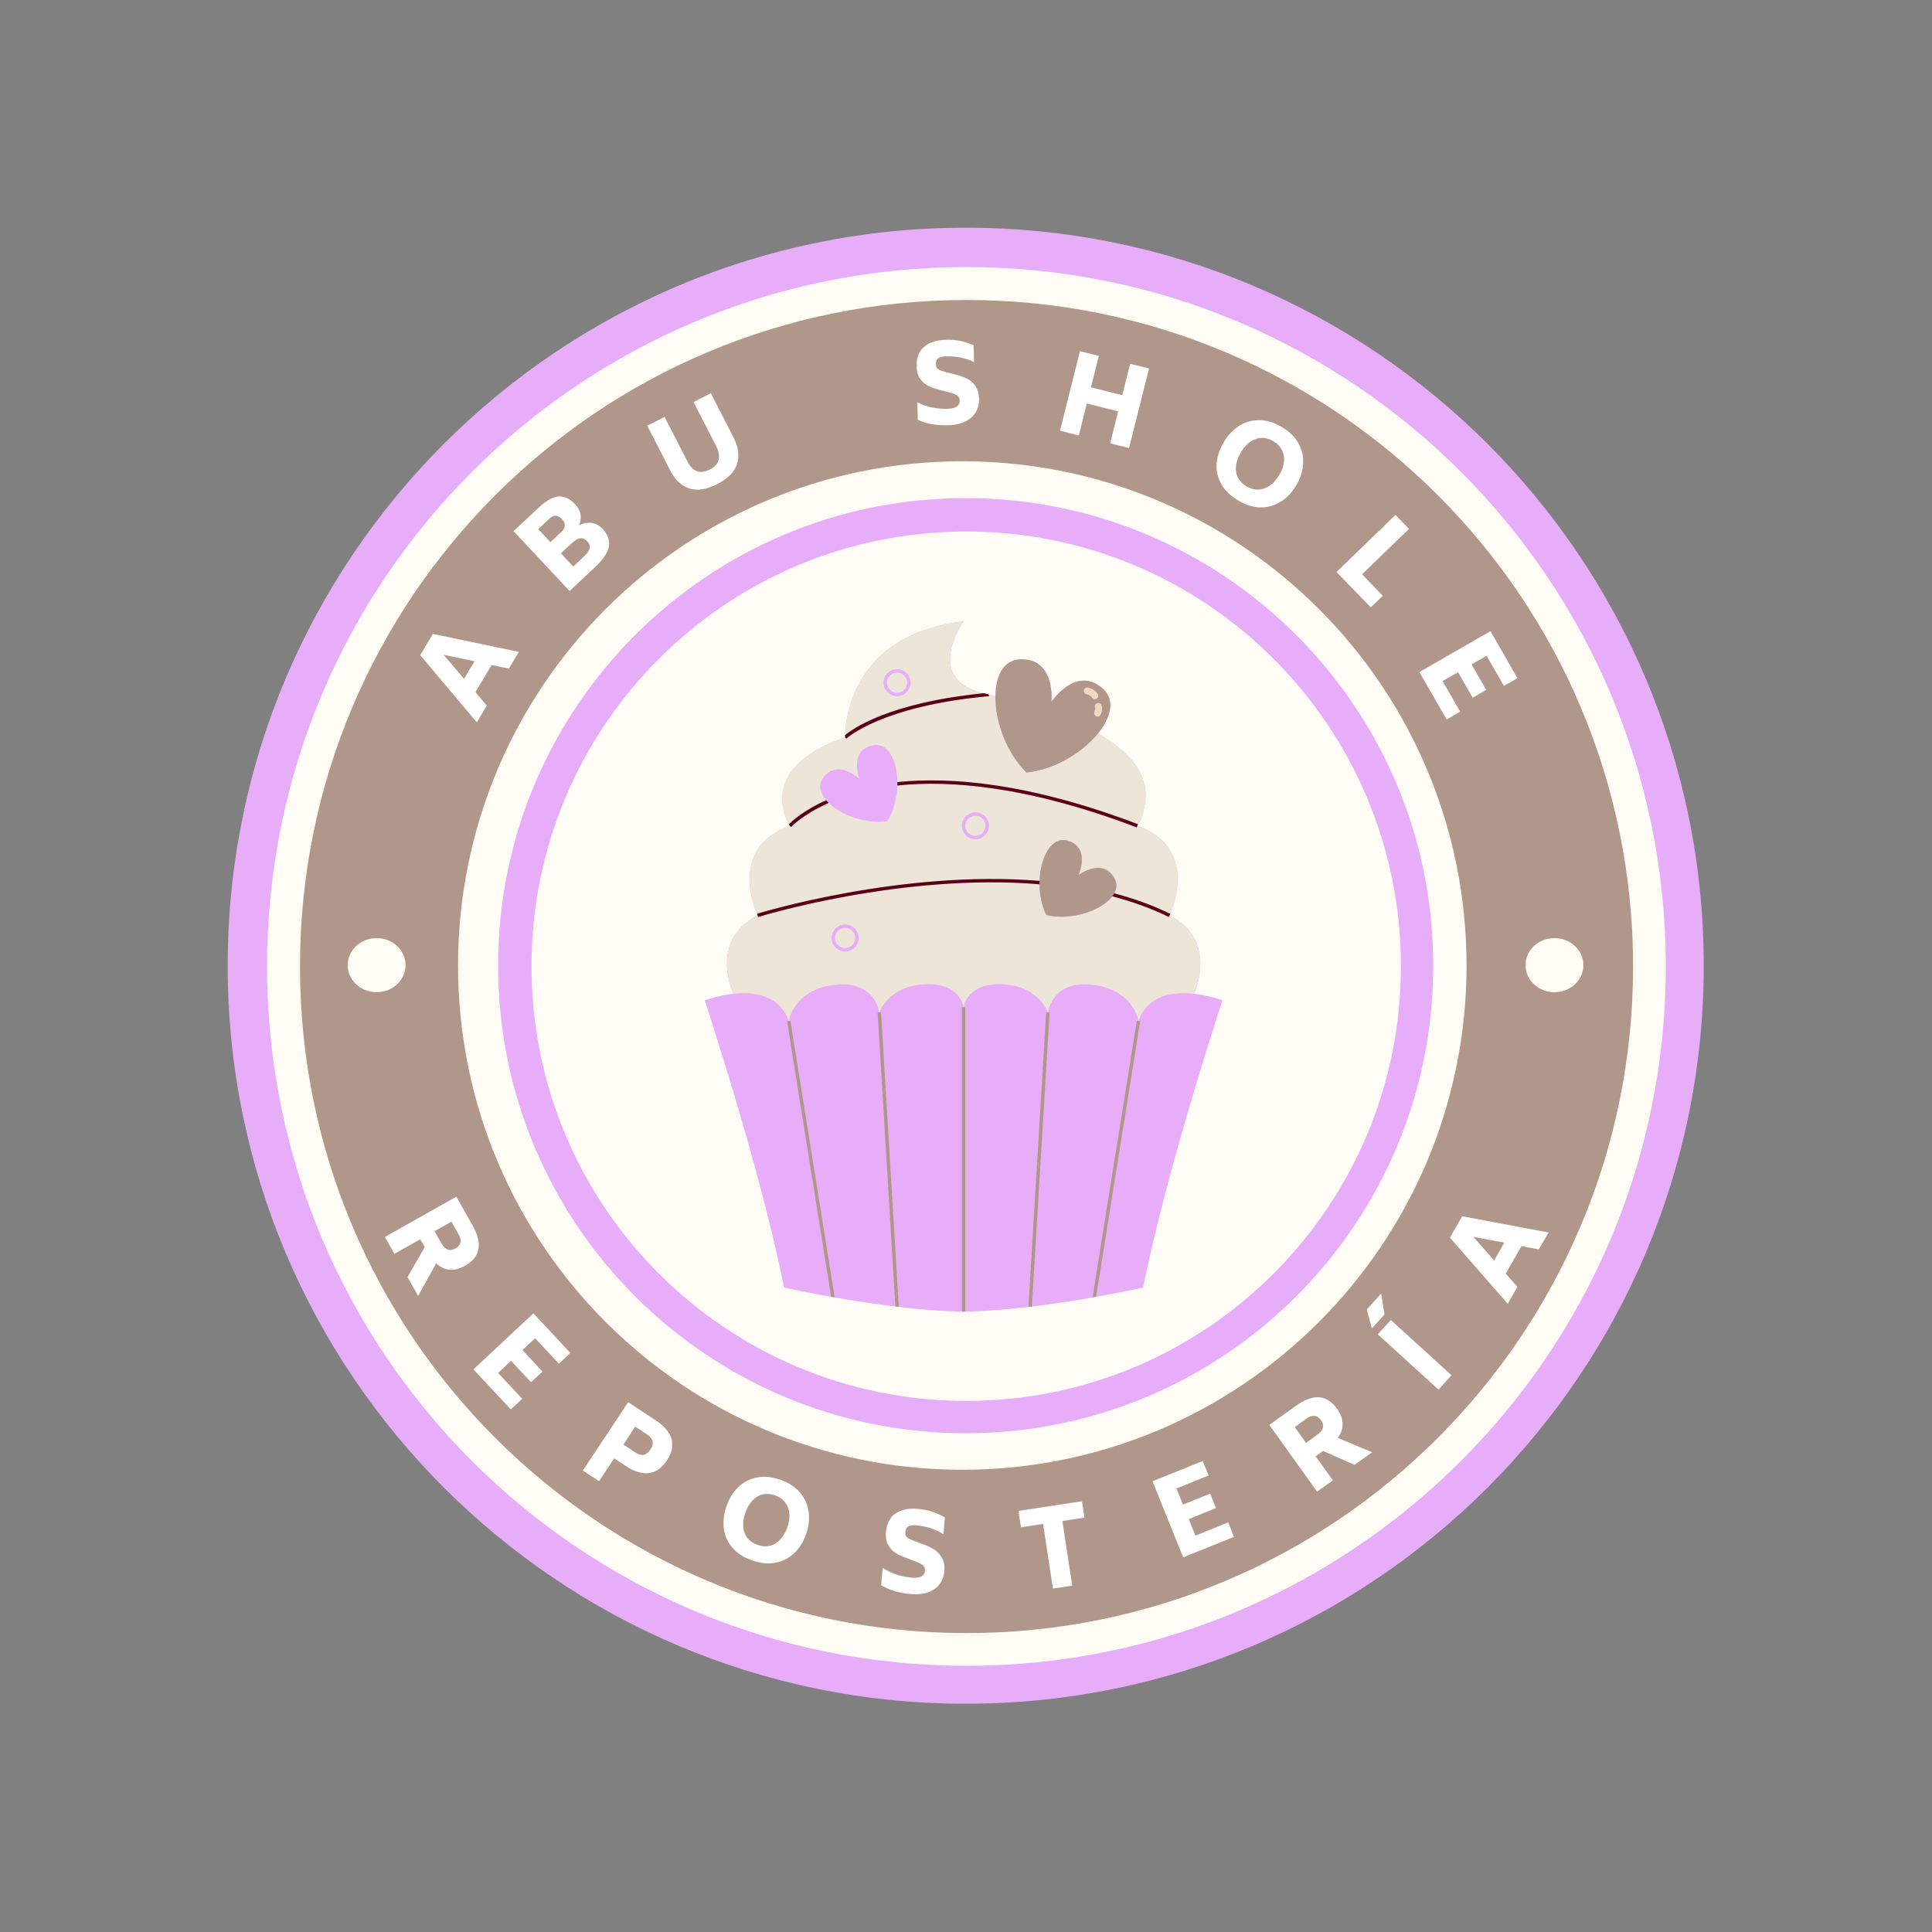 <svg xmlns="http://www.w3.org/2000/svg" xmlns:xlink="http://www.w3.org/1999/xlink" width="500" zoomAndPan="magnify" viewBox="0 0 375 375" height="500" preserveAspectRatio="xMidYMid meet" version="1.0"><rect x="0" y="0" width="375" height="375" fill="#808080" stroke="none"/><defs><g/><clipPath id="cfd1ab37df"><path d="M 44.195 44.195 L 330.695 44.195 L 330.695 330.695 L 44.195 330.695 Z M 44.195 44.195 " clip-rule="nonzero"/></clipPath><clipPath id="f44dc5d97a"><path d="M 51.832 51.832 L 323.332 51.832 L 323.332 323.332 L 51.832 323.332 Z M 51.832 51.832 " clip-rule="nonzero"/></clipPath><clipPath id="0225daffaa"><path d="M 58.23 58.23 L 316.98 58.23 L 316.98 316.98 L 58.23 316.98 Z M 58.23 58.23 " clip-rule="nonzero"/></clipPath><clipPath id="5c9ed1f35c"><path d="M 88.906 89.531 L 284.656 89.531 L 284.656 285.281 L 88.906 285.281 Z M 88.906 89.531 " clip-rule="nonzero"/></clipPath><clipPath id="aee4b64611"><path d="M 96.688 96.688 L 278.188 96.688 L 278.188 278.188 L 96.688 278.188 Z M 96.688 96.688 " clip-rule="nonzero"/></clipPath><clipPath id="e376ad8c22"><path d="M 103.168 103.168 L 271.918 103.168 L 271.918 271.918 L 103.168 271.918 Z M 103.168 103.168 " clip-rule="nonzero"/></clipPath><clipPath id="886e69fa86"><path d="M 136.789 120.473 L 237.289 120.473 L 237.289 254.723 L 136.789 254.723 Z M 136.789 120.473 " clip-rule="nonzero"/></clipPath><clipPath id="d1371b4eab"><path d="M 141 120.473 L 233 120.473 L 233 199 L 141 199 Z M 141 120.473 " clip-rule="nonzero"/></clipPath><clipPath id="300f816660"><path d="M 152 127 L 222 127 L 222 254.723 L 152 254.723 Z M 152 127 " clip-rule="nonzero"/></clipPath><clipPath id="074d91d7a2"><path d="M 67.477 182.086 L 78.727 182.086 L 78.727 192.586 L 67.477 192.586 Z M 67.477 182.086 " clip-rule="nonzero"/></clipPath><clipPath id="c62d80daa9"><path d="M 296.094 182.086 L 307.344 182.086 L 307.344 192.586 L 296.094 192.586 Z M 296.094 182.086 " clip-rule="nonzero"/></clipPath></defs><g clip-path="url(#cfd1ab37df)"><path fill="#e8adf8" d="M 187.445 44.195 C 108.332 44.195 44.195 108.332 44.195 187.445 C 44.195 266.562 108.332 330.695 187.445 330.695 C 266.562 330.695 330.695 266.562 330.695 187.445 C 330.695 108.332 266.562 44.195 187.445 44.195 " fill-opacity="1" fill-rule="nonzero"/></g><g clip-path="url(#f44dc5d97a)"><path fill="#fffbf5" d="M 187.582 51.832 C 112.609 51.832 51.832 112.609 51.832 187.582 C 51.832 262.555 112.609 323.332 187.582 323.332 C 262.555 323.332 323.332 262.555 323.332 187.582 C 323.332 112.609 262.555 51.832 187.582 51.832 " fill-opacity="1" fill-rule="nonzero"/></g><g clip-path="url(#0225daffaa)"><path fill="#b19789" d="M 187.605 58.23 C 116.152 58.23 58.23 116.152 58.23 187.605 C 58.23 259.055 116.152 316.98 187.605 316.98 C 259.055 316.98 316.98 259.055 316.98 187.605 C 316.98 116.152 259.055 58.23 187.605 58.23 " fill-opacity="1" fill-rule="nonzero"/></g><g clip-path="url(#5c9ed1f35c)"><path fill="#fffbf5" d="M 186.781 89.531 C 132.727 89.531 88.906 133.352 88.906 187.406 C 88.906 241.461 132.727 285.281 186.781 285.281 C 240.836 285.281 284.656 241.461 284.656 187.406 C 284.656 133.352 240.836 89.531 186.781 89.531 " fill-opacity="1" fill-rule="nonzero"/></g><g clip-path="url(#aee4b64611)"><path fill="#e8adf8" d="M 187.438 96.688 C 137.316 96.688 96.688 137.316 96.688 187.438 C 96.688 237.559 137.316 278.188 187.438 278.188 C 237.559 278.188 278.188 237.559 278.188 187.438 C 278.188 137.316 237.559 96.688 187.438 96.688 " fill-opacity="1" fill-rule="nonzero"/></g><g clip-path="url(#e376ad8c22)"><path fill="#fffbf5" d="M 187.543 103.168 C 140.945 103.168 103.168 140.945 103.168 187.543 C 103.168 234.141 140.945 271.918 187.543 271.918 C 234.141 271.918 271.918 234.141 271.918 187.543 C 271.918 140.945 234.141 103.168 187.543 103.168 " fill-opacity="1" fill-rule="nonzero"/></g><g clip-path="url(#886e69fa86)"><path fill="#e8adf8" d="M 237.277 194.172 C 237.277 194.172 226.559 226.5 221.871 249.906 C 221.871 249.906 202.219 254.363 187.031 254.586 C 171.848 254.363 152.195 249.906 152.195 249.906 C 147.508 226.496 136.789 194.172 136.789 194.172 C 136.789 194.172 139.262 193.227 142.328 192.898 C 142.328 192.898 137.461 182.582 147.062 177.68 C 147.062 177.68 140.809 164.75 153.316 160.293 C 153.316 160.293 145.945 149.367 164.035 143.125 C 164.035 143.125 163.363 123.285 187.035 120.609 C 187.035 120.609 179.203 131.535 190.488 134.43 C 190.941 134.543 191.418 134.668 191.918 134.797 C 192.336 134.902 192.766 135.016 193.211 135.129 C 193.258 131.18 194.777 128.137 197.938 127.984 C 204.918 127.648 204.09 136.223 204.09 136.223 C 204.09 136.223 208.844 129.035 214.066 133.676 C 216.477 135.816 215.668 139.227 213.102 142.383 C 219.164 145.812 223.461 150.434 222.109 156.668 C 221.742 158.828 220.758 160.293 220.758 160.293 C 233.262 164.75 227.012 177.68 227.012 177.68 C 236.613 182.582 231.746 192.898 231.746 192.898 C 234.805 193.227 237.277 194.172 237.277 194.172 Z M 237.277 194.172 " fill-opacity="1" fill-rule="nonzero"/></g><g clip-path="url(#d1371b4eab)"><path fill="#ede5d8" d="M 176.086 132.512 C 176.086 133.594 175.207 134.473 174.121 134.473 C 173.035 134.473 172.156 133.594 172.156 132.512 C 172.156 131.426 173.035 130.547 174.121 130.547 C 175.207 130.547 176.086 131.426 176.086 132.512 Z M 190.992 134.559 C 172.41 136.391 165.352 141.578 164.035 142.688 C 164.102 139.773 165.434 123.051 187.035 120.609 C 187.035 120.609 179.203 131.535 190.488 134.43 C 190.652 134.473 190.82 134.516 190.992 134.559 Z M 176.742 132.512 C 176.742 131.07 175.566 129.895 174.121 129.895 C 172.676 129.895 171.5 131.07 171.5 132.512 C 171.5 133.953 172.676 135.125 174.121 135.125 C 175.566 135.125 176.742 133.953 176.742 132.512 Z M 164.035 180.105 C 162.949 180.105 162.07 180.984 162.07 182.066 C 162.07 183.148 162.949 184.027 164.035 184.027 C 165.117 184.027 166 183.148 166 182.066 C 166 180.984 165.117 180.105 164.035 180.105 Z M 232.984 187.117 C 232.984 187.375 232.973 187.629 232.957 187.875 C 232.887 188.977 232.691 189.977 232.477 190.793 C 232.469 190.812 232.469 190.824 232.461 190.84 C 232.355 191.246 232.238 191.605 232.137 191.906 C 232.09 192.047 232.043 192.172 232 192.285 C 231.855 192.668 231.75 192.891 231.75 192.891 C 227.762 192.457 222.785 193.07 220.984 198.18 C 220.984 198.18 220.09 192.16 212.164 191.156 C 204.238 190.152 203.398 196.508 203.398 196.508 C 203.398 196.508 201.723 191.441 194.688 191.051 C 187.656 190.656 187.039 195.504 187.039 195.504 C 187.039 195.504 186.43 190.656 179.395 191.051 C 172.359 191.441 170.684 196.508 170.684 196.508 C 170.684 196.508 169.844 190.152 161.918 191.156 C 153.992 192.16 153.098 198.18 153.098 198.18 C 151.297 193.07 146.316 192.457 142.332 192.891 C 142.332 192.891 142.301 192.824 142.254 192.715 C 142.223 192.652 142.191 192.57 142.152 192.477 C 142.086 192.305 142.004 192.082 141.914 191.82 C 141.852 191.645 141.793 191.445 141.727 191.23 C 141.676 191.059 141.629 190.871 141.578 190.68 C 141.461 190.238 141.355 189.742 141.27 189.207 C 141.234 188.961 141.199 188.711 141.172 188.449 C 141.129 188.02 141.098 187.578 141.098 187.117 C 141.094 186.426 141.148 185.703 141.285 184.977 C 141.332 184.723 141.387 184.473 141.453 184.219 C 141.5 184.047 141.551 183.875 141.605 183.703 C 141.664 183.523 141.727 183.348 141.797 183.168 C 142.098 182.395 142.504 181.629 143.062 180.898 C 143.367 180.496 143.715 180.109 144.105 179.734 C 144.301 179.547 144.512 179.359 144.73 179.184 C 144.953 179 145.184 178.824 145.43 178.652 C 145.922 178.309 146.461 177.98 147.062 177.676 L 147.16 177.988 C 147.523 177.875 175.047 169.406 201.77 171.637 C 201.785 173.668 202.188 175.77 203.078 177.598 C 207.934 178.773 213.812 176.75 215.902 173.977 C 219.715 174.973 223.398 176.281 226.863 177.973 L 227.008 177.68 C 227.605 177.984 228.152 178.312 228.641 178.656 C 229.137 179.004 229.574 179.363 229.969 179.738 C 230.203 179.961 230.41 180.188 230.609 180.418 C 231.43 181.359 231.996 182.363 232.363 183.379 C 232.363 183.387 232.367 183.398 232.371 183.406 C 232.492 183.75 232.59 184.098 232.676 184.438 C 232.707 184.59 232.742 184.734 232.77 184.883 C 232.918 185.648 232.984 186.402 232.984 187.117 Z M 166.652 182.066 C 166.652 180.625 165.477 179.453 164.035 179.453 C 162.59 179.453 161.414 180.625 161.414 182.066 C 161.414 183.508 162.59 184.684 164.035 184.684 C 165.477 184.684 166.652 183.508 166.652 182.066 Z M 227.008 177.68 L 227.016 177.664 C 227.012 177.668 227.008 177.68 227.008 177.68 Z M 146.965 177.363 L 147.051 177.637 C 146.719 176.922 141.176 164.613 153.316 160.285 L 153.562 160.504 C 153.594 160.469 155.82 158.066 160.848 155.84 C 163.281 158.215 168.02 159.996 172.246 159.383 C 173.496 157.328 174.109 154.82 174.18 152.457 C 184.242 151.402 199.406 152.508 220.645 160.59 L 220.758 160.285 C 220.758 160.285 220.758 160.285 220.762 160.285 L 220.875 159.984 C 199.594 151.883 184.344 150.754 174.188 151.805 C 174.137 147.609 172.371 144.062 169.461 144.645 C 164.785 145.574 166.754 151.109 166.754 151.109 C 166.754 151.109 162.414 147.141 159.73 151.07 C 158.805 152.426 159.184 153.953 160.355 155.328 C 155.75 157.391 153.539 159.574 153.137 160 C 152.129 158.227 147.688 148.766 164.039 143.133 L 164.266 143.367 C 164.332 143.305 171.109 137.02 191.953 135.129 L 191.922 134.805 L 191.926 134.805 C 192.34 134.906 192.77 135.02 193.215 135.137 C 193.156 139.918 195.254 146.023 199.234 149.949 C 204.719 149.398 210.105 146.066 213.102 142.383 C 213.469 142.594 213.828 142.805 214.184 143.023 C 214.203 143.031 214.223 143.047 214.242 143.055 C 214.586 143.27 214.918 143.484 215.25 143.703 C 215.273 143.723 215.297 143.738 215.32 143.754 C 215.648 143.973 215.965 144.199 216.277 144.43 C 216.293 144.438 216.312 144.453 216.328 144.465 C 217.289 145.18 218.164 145.934 218.93 146.73 C 218.949 146.75 218.969 146.77 218.988 146.793 C 219.227 147.039 219.453 147.297 219.672 147.555 C 219.699 147.586 219.727 147.621 219.75 147.652 C 219.961 147.906 220.16 148.168 220.348 148.434 C 220.371 148.465 220.395 148.5 220.422 148.535 C 220.605 148.805 220.781 149.074 220.945 149.352 C 220.961 149.379 220.977 149.406 220.992 149.434 C 221.156 149.719 221.312 150.012 221.449 150.309 C 221.449 150.316 221.453 150.32 221.457 150.324 C 221.594 150.625 221.715 150.93 221.82 151.238 C 221.828 151.258 221.836 151.281 221.844 151.301 C 221.949 151.598 222.031 151.902 222.102 152.211 C 222.109 152.254 222.121 152.297 222.133 152.34 C 222.195 152.637 222.246 152.941 222.285 153.25 C 222.293 153.301 222.301 153.355 222.305 153.406 C 222.336 153.715 222.352 154.027 222.355 154.344 C 222.355 154.395 222.352 154.445 222.352 154.496 C 222.352 154.824 222.332 155.148 222.301 155.484 C 222.297 155.523 222.289 155.559 222.285 155.598 C 222.242 155.949 222.188 156.309 222.109 156.672 C 221.75 158.797 220.793 160.238 220.762 160.285 C 232.145 164.348 227.98 175.426 227.145 177.375 C 223.707 175.699 220.055 174.395 216.277 173.395 C 216.781 172.457 216.855 171.457 216.316 170.48 C 214.012 166.316 209.32 169.863 209.32 169.863 C 209.32 169.863 211.797 164.539 207.23 163.176 C 204.137 162.254 201.938 166.316 201.781 170.98 C 174.926 168.762 147.332 177.25 146.965 177.363 Z M 186.707 160.289 C 186.707 161.73 187.883 162.902 189.328 162.902 C 190.773 162.902 191.949 161.73 191.949 160.289 C 191.949 158.848 190.773 157.672 189.328 157.672 C 187.883 157.672 186.707 158.848 186.707 160.289 Z M 147.051 177.637 L 147.062 177.672 C 147.062 177.672 147.062 177.672 147.066 177.672 C 147.066 177.672 147.062 177.66 147.051 177.637 Z M 189.328 162.254 C 190.414 162.254 191.293 161.375 191.293 160.293 C 191.293 159.207 190.414 158.328 189.328 158.328 C 188.242 158.328 187.363 159.207 187.363 160.293 C 187.363 161.371 188.242 162.254 189.328 162.254 Z M 189.328 162.254 " fill-opacity="1" fill-rule="nonzero"/></g><g clip-path="url(#300f816660)"><path fill="#b19789" d="M 213.098 142.383 C 213.898 141.398 214.527 140.387 214.941 139.402 C 214.941 139.398 214.945 139.398 214.945 139.395 C 215.012 139.234 215.066 139.078 215.125 138.918 C 215.141 138.871 215.16 138.824 215.176 138.777 C 215.219 138.641 215.258 138.504 215.293 138.367 C 215.312 138.301 215.332 138.23 215.348 138.164 C 215.375 138.039 215.398 137.922 215.418 137.801 C 215.434 137.719 215.445 137.641 215.457 137.562 C 215.469 137.449 215.48 137.34 215.488 137.23 C 215.496 137.145 215.5 137.059 215.504 136.973 C 215.504 136.871 215.504 136.77 215.5 136.664 C 215.496 136.574 215.488 136.488 215.477 136.395 C 215.469 136.301 215.457 136.207 215.441 136.113 C 215.426 136.02 215.402 135.93 215.383 135.84 C 215.359 135.754 215.34 135.664 215.316 135.582 C 215.285 135.484 215.246 135.395 215.211 135.301 C 215.184 135.223 215.152 135.145 215.117 135.066 C 215.074 134.969 215.016 134.875 214.961 134.777 C 214.926 134.711 214.891 134.641 214.848 134.574 C 214.781 134.469 214.699 134.367 214.621 134.27 C 214.578 134.215 214.543 134.16 214.496 134.109 C 214.367 133.961 214.227 133.816 214.066 133.676 C 208.844 129.035 204.09 136.223 204.09 136.223 C 204.09 136.223 204.918 127.648 197.938 127.984 C 197.727 127.996 197.527 128.02 197.332 128.055 C 197.266 128.066 197.203 128.086 197.141 128.098 C 197.016 128.125 196.891 128.156 196.77 128.191 C 196.695 128.219 196.625 128.246 196.555 128.277 C 196.453 128.316 196.352 128.355 196.258 128.402 C 196.18 128.441 196.109 128.48 196.035 128.52 C 195.949 128.57 195.863 128.617 195.785 128.672 C 195.707 128.723 195.637 128.773 195.566 128.828 C 195.492 128.883 195.422 128.941 195.355 129.004 C 195.281 129.062 195.211 129.133 195.145 129.199 C 195.086 129.258 195.027 129.32 194.969 129.383 C 194.902 129.461 194.832 129.539 194.766 129.621 C 194.719 129.68 194.676 129.746 194.633 129.805 C 194.562 129.902 194.496 130 194.43 130.102 C 194.402 130.148 194.371 130.203 194.344 130.254 C 194.27 130.379 194.199 130.5 194.137 130.633 C 194.133 130.637 194.129 130.641 194.129 130.648 C 193.621 131.688 193.324 132.973 193.238 134.402 C 193.238 134.402 193.238 134.402 193.238 134.406 C 193.227 134.645 193.215 134.887 193.211 135.133 C 193.156 139.914 195.254 146.02 199.234 149.949 C 204.711 149.395 210.102 146.062 213.098 142.383 Z M 213.805 136.953 C 213.984 137.469 213.867 138.105 213.676 138.598 C 213.547 138.93 213.238 139.156 212.867 139.055 C 212.551 138.969 212.285 138.582 212.41 138.25 C 212.508 137.996 212.574 137.758 212.57 137.484 C 212.57 137.48 212.562 137.414 212.559 137.383 C 212.559 137.379 212.559 137.375 212.559 137.375 C 212.551 137.348 212.543 137.324 212.535 137.297 C 212.422 136.965 212.668 136.582 212.996 136.492 C 213.355 136.398 213.691 136.621 213.805 136.953 Z M 210.871 134.73 C 210.52 134.66 210.32 134.25 210.41 133.926 C 210.508 133.57 210.871 133.398 211.219 133.465 C 211.965 133.617 212.629 134.098 213.066 134.703 C 213.273 134.992 213.117 135.434 212.832 135.598 C 212.508 135.789 212.141 135.652 211.934 135.363 C 211.66 134.984 211.246 134.809 210.871 134.73 Z M 203.078 177.598 C 202.188 175.77 201.785 173.668 201.77 171.637 C 201.766 171.418 201.77 171.203 201.777 170.984 C 201.934 166.32 204.133 162.254 207.227 163.176 C 211.797 164.539 209.316 169.867 209.316 169.867 C 209.316 169.867 214.008 166.316 216.312 170.484 C 216.852 171.461 216.781 172.457 216.273 173.398 C 216.164 173.594 216.043 173.785 215.902 173.977 C 213.812 176.75 207.934 178.773 203.078 177.598 Z M 153.414 198.133 L 161.992 251.723 L 161.668 251.773 C 161.551 251.75 161.438 251.73 161.324 251.711 L 152.77 198.238 Z M 186.707 195.512 L 187.363 195.512 L 187.363 254.578 C 187.254 254.582 187.145 254.582 187.035 254.586 C 186.93 254.582 186.816 254.582 186.707 254.578 Z M 171.004 196.492 L 174.449 253.613 L 174.109 253.633 C 174.004 253.621 173.895 253.609 173.793 253.598 L 170.352 196.535 Z M 221.305 198.234 L 212.746 251.707 C 212.633 251.73 212.52 251.75 212.406 251.77 L 212.078 251.719 L 220.656 198.133 Z M 203.066 196.492 L 203.723 196.535 L 200.281 253.598 C 200.176 253.609 200.066 253.621 199.965 253.633 L 199.621 253.613 Z M 203.066 196.492 " fill-opacity="1" fill-rule="nonzero"/></g><path fill="#5b0116" d="M 201.777 170.98 C 201.77 171.199 201.766 171.418 201.77 171.633 C 175.047 169.402 147.523 177.875 147.156 177.988 L 146.961 177.363 C 147.328 177.25 174.922 168.762 201.777 170.98 Z M 216.273 173.398 C 216.168 173.594 216.047 173.785 215.902 173.977 C 219.715 174.973 223.402 176.281 226.863 177.973 L 227.016 177.664 C 227.027 177.637 227.07 177.543 227.141 177.379 C 223.707 175.699 220.051 174.395 216.273 173.398 Z M 153.559 160.512 C 153.586 160.477 155.812 158.074 160.844 155.848 C 160.668 155.676 160.504 155.504 160.355 155.332 C 155.746 157.395 153.535 159.578 153.137 160 C 153.246 160.188 153.312 160.293 153.312 160.293 Z M 174.188 151.805 C 174.188 152.023 174.188 152.242 174.18 152.465 C 184.242 151.406 199.406 152.512 220.645 160.598 L 220.758 160.293 L 220.875 159.984 C 199.594 151.883 184.34 150.754 174.188 151.805 Z M 164.262 143.363 C 164.328 143.297 171.105 137.016 191.949 135.125 L 191.918 134.797 C 191.598 134.715 191.293 134.637 190.992 134.559 C 172.41 136.391 165.348 141.578 164.035 142.688 C 164.027 142.965 164.035 143.125 164.035 143.125 Z M 164.262 143.363 " fill-opacity="1" fill-rule="nonzero"/><path fill="#f0d9c0" d="M 211.934 135.367 C 211.66 134.984 211.246 134.805 210.871 134.73 C 210.52 134.66 210.32 134.25 210.41 133.93 C 210.508 133.57 210.871 133.402 211.219 133.473 C 211.965 133.621 212.629 134.102 213.066 134.711 C 213.273 134.996 213.117 135.438 212.832 135.605 C 212.508 135.797 212.141 135.656 211.934 135.367 Z M 213.812 136.957 C 213.695 136.621 213.359 136.402 213.004 136.496 C 212.672 136.586 212.422 136.965 212.543 137.301 C 212.551 137.324 212.555 137.352 212.562 137.379 C 212.562 137.379 212.562 137.383 212.566 137.383 C 212.57 137.414 212.574 137.484 212.578 137.484 C 212.578 137.758 212.512 137.996 212.414 138.254 C 212.289 138.582 212.555 138.969 212.875 139.059 C 213.246 139.16 213.555 138.934 213.684 138.602 C 213.871 138.109 213.992 137.473 213.812 136.957 Z M 213.812 136.957 " fill-opacity="1" fill-rule="nonzero"/><g fill="#ffffff" fill-opacity="1"><g transform="translate(92.223, 140.745)"><g><path d="M 3.203 -11.672 L 0.047 -6.391 L 2.266 -3.781 L 0.328 -0.531 L -10.656 -13.578 L -8.203 -17.703 L 8.484 -14.219 L 6.547 -10.969 Z M -0.125 -12.391 L -6.125 -13.656 L -2.156 -8.984 Z M -0.125 -12.391 "/></g></g></g><g fill="#ffffff" fill-opacity="1"><g transform="translate(109.321, 115.874)"><g><path d="M 3.078 -13.938 C 3.922 -14.332 4.734 -14.477 5.516 -14.375 C 6.305 -14.27 7.008 -13.891 7.625 -13.234 C 8.656 -12.141 9.066 -10.992 8.859 -9.797 C 8.648 -8.609 7.727 -7.242 6.094 -5.703 L 1.234 -1.156 L -9.641 -12.781 L -4.781 -17.328 C -3.289 -18.723 -1.984 -19.445 -0.859 -19.5 C 0.254 -19.562 1.285 -19.086 2.234 -18.078 C 2.828 -17.441 3.195 -16.785 3.344 -16.109 C 3.488 -15.441 3.398 -14.719 3.078 -13.938 Z M -2.484 -10.641 L -0.375 -12.609 C 0.5 -13.43 0.547 -14.266 -0.234 -15.109 C -0.66 -15.555 -1.07 -15.781 -1.469 -15.781 C -1.863 -15.789 -2.289 -15.578 -2.75 -15.141 L -4.859 -13.172 Z M 4.625 -10.844 C 4.219 -11.281 3.77 -11.457 3.281 -11.375 C 2.789 -11.301 2.25 -10.988 1.656 -10.438 L -0.453 -8.469 L 1.938 -5.906 L 4.047 -7.875 C 4.703 -8.488 5.066 -9.023 5.141 -9.484 C 5.223 -9.941 5.051 -10.395 4.625 -10.844 Z M 4.625 -10.844 "/></g></g></g><g fill="#ffffff" fill-opacity="1"><g transform="translate(131.383, 97.569)"><g><path d="M 7.828 -3.609 C 5.766 -2.555 3.957 -2.273 2.406 -2.766 C 0.863 -3.266 -0.383 -4.457 -1.344 -6.344 L -5.75 -14.938 L -2.391 -16.656 L 2.016 -8.062 C 2.523 -7.051 3.145 -6.406 3.875 -6.125 C 4.613 -5.852 5.453 -5.957 6.391 -6.438 C 7.328 -6.914 7.895 -7.531 8.094 -8.281 C 8.301 -9.039 8.148 -9.926 7.641 -10.938 L 3.234 -19.531 L 6.594 -21.25 L 11 -12.656 C 11.957 -10.77 12.18 -9.051 11.672 -7.5 C 11.172 -5.957 9.891 -4.66 7.828 -3.609 Z M 7.828 -3.609 "/></g></g></g><g fill="#ffffff" fill-opacity="1"><g transform="translate(159.382, 85.77)"><g/></g></g><g fill="#ffffff" fill-opacity="1"><g transform="translate(176.986, 82.363)"><g><path d="M 7.047 0.172 C 5.93 0.203 4.895 0.141 3.938 -0.016 C 2.977 -0.18 2.051 -0.469 1.156 -0.875 L 1.062 -4.266 C 2.863 -3.379 4.828 -2.961 6.953 -3.016 C 7.785 -3.035 8.391 -3.191 8.766 -3.484 C 9.141 -3.773 9.316 -4.156 9.297 -4.625 C 9.285 -5.082 9.109 -5.422 8.766 -5.641 C 8.422 -5.867 7.801 -6.086 6.906 -6.297 L 5.484 -6.672 C 4.629 -6.879 3.891 -7.129 3.266 -7.422 C 2.641 -7.723 2.098 -8.18 1.641 -8.797 C 1.191 -9.422 0.953 -10.227 0.922 -11.219 C 0.879 -12.863 1.348 -14.125 2.328 -15 C 3.305 -15.883 4.707 -16.352 6.531 -16.406 C 7.625 -16.438 8.586 -16.363 9.422 -16.188 C 10.254 -16.008 11.109 -15.734 11.984 -15.359 L 12.078 -12.078 C 10.453 -12.879 8.629 -13.254 6.609 -13.203 C 5.867 -13.18 5.359 -13.039 5.078 -12.781 C 4.797 -12.531 4.66 -12.164 4.672 -11.688 C 4.68 -11.363 4.754 -11.109 4.891 -10.922 C 5.035 -10.734 5.254 -10.582 5.547 -10.469 C 5.848 -10.352 6.297 -10.219 6.891 -10.062 L 8.344 -9.703 C 9.25 -9.473 10.031 -9.195 10.688 -8.875 C 11.344 -8.562 11.891 -8.082 12.328 -7.438 C 12.773 -6.789 13.016 -5.953 13.047 -4.922 C 13.066 -3.391 12.547 -2.172 11.484 -1.266 C 10.43 -0.359 8.953 0.117 7.047 0.172 Z M 7.047 0.172 "/></g></g></g><g fill="#ffffff" fill-opacity="1"><g transform="translate(204.106, 83.194)"><g><path d="M 18.922 -11.672 L 15.047 3.766 L 11.375 2.859 L 12.922 -3.344 L 6.844 -4.875 L 5.297 1.328 L 1.641 0.406 L 5.516 -15.031 L 9.172 -14.109 L 7.641 -8.016 L 13.719 -6.484 L 15.25 -12.578 Z M 18.922 -11.672 "/></g></g></g><g fill="#ffffff" fill-opacity="1"><g transform="translate(232.856, 92.289)"><g><path d="M 7.484 4.859 C 5.973 3.961 4.867 2.883 4.172 1.625 C 3.484 0.375 3.191 -0.941 3.297 -2.328 C 3.41 -3.711 3.867 -5.086 4.672 -6.453 C 5.461 -7.785 6.441 -8.832 7.609 -9.594 C 8.773 -10.352 10.078 -10.734 11.516 -10.734 C 12.953 -10.742 14.426 -10.301 15.938 -9.406 C 17.438 -8.52 18.523 -7.441 19.203 -6.172 C 19.891 -4.91 20.18 -3.582 20.078 -2.188 C 19.984 -0.789 19.539 0.566 18.75 1.891 C 17.945 3.254 16.957 4.312 15.781 5.062 C 14.602 5.82 13.301 6.203 11.875 6.203 C 10.457 6.203 8.992 5.754 7.484 4.859 Z M 9.109 2.109 C 10.285 2.805 11.441 2.938 12.578 2.5 C 13.723 2.07 14.688 1.195 15.469 -0.125 C 15.969 -0.957 16.266 -1.785 16.359 -2.609 C 16.453 -3.43 16.328 -4.191 15.984 -4.891 C 15.641 -5.598 15.082 -6.18 14.312 -6.641 C 13.125 -7.348 11.969 -7.488 10.844 -7.062 C 9.719 -6.645 8.77 -5.785 8 -4.484 C 7.219 -3.16 6.906 -1.906 7.062 -0.719 C 7.227 0.457 7.91 1.398 9.109 2.109 Z M 9.109 2.109 "/></g></g></g><g fill="#ffffff" fill-opacity="1"><g transform="translate(258.244, 109.808)"><g><path d="M 10.156 5.828 L 7.828 8.078 L 1.172 1.219 L 12.609 -9.859 L 15.234 -7.156 L 6.125 1.672 Z M 10.156 5.828 "/></g></g></g><g fill="#ffffff" fill-opacity="1"><g transform="translate(274.657, 128.979)"><g><path d="M 8.766 9.156 L 6.141 10.672 L 0.844 1.469 L 14.641 -6.469 L 19.875 2.641 L 17.25 4.156 L 13.891 -1.688 L 10.969 -0.016 L 13.812 4.922 L 11.188 6.438 L 8.344 1.5 L 5.344 3.219 Z M 8.766 9.156 "/></g></g></g><g fill="#ffffff" fill-opacity="1"><g transform="translate(73.877, 238.62)"><g><path d="M 8.562 3.453 L 7.688 1.922 L 2.672 4.75 L 0.828 1.469 L 14.703 -6.344 L 17.859 -0.734 C 19.848 2.797 19.359 5.395 16.391 7.062 C 14.285 8.25 12.414 8.094 10.781 6.594 L 7.281 12.922 L 5.219 9.25 Z M 10.469 0.359 L 11.781 2.688 C 12.52 3.988 13.43 4.332 14.516 3.719 C 15.086 3.395 15.414 3 15.5 2.531 C 15.594 2.062 15.445 1.492 15.062 0.828 L 13.75 -1.5 Z M 10.469 0.359 "/></g></g></g><g fill="#ffffff" fill-opacity="1"><g transform="translate(90.737, 264.563)"><g><path d="M 10.625 6.938 L 8.406 9 L 1.156 1.234 L 12.797 -9.641 L 19.969 -1.953 L 17.75 0.125 L 13.141 -4.812 L 10.672 -2.516 L 14.562 1.656 L 12.344 3.734 L 8.453 -0.438 L 5.938 1.922 Z M 10.625 6.938 "/></g></g></g><g fill="#ffffff" fill-opacity="1"><g transform="translate(111.726, 284.486)"><g><path d="M 15.562 -8.781 C 17.25 -7.664 18.27 -6.457 18.625 -5.156 C 18.977 -3.852 18.672 -2.469 17.703 -1 C 16.742 0.438 15.594 1.25 14.25 1.438 C 12.906 1.625 11.391 1.16 9.703 0.047 L 7.484 -1.422 L 4.547 3.016 L 1.406 0.938 L 10.203 -12.328 Z M 11.484 -2.625 C 12.117 -2.195 12.68 -2.02 13.172 -2.094 C 13.66 -2.176 14.102 -2.516 14.5 -3.109 C 14.906 -3.723 15.051 -4.27 14.938 -4.75 C 14.82 -5.227 14.441 -5.68 13.797 -6.109 L 11.578 -7.578 L 9.266 -4.094 Z M 11.484 -2.625 "/></g></g></g><g fill="#ffffff" fill-opacity="1"><g transform="translate(137.727, 299.624)"><g><path d="M 8.312 3.266 C 6.645 2.691 5.348 1.859 4.422 0.766 C 3.492 -0.328 2.941 -1.562 2.766 -2.938 C 2.598 -4.32 2.77 -5.766 3.281 -7.266 C 3.789 -8.734 4.539 -9.953 5.531 -10.922 C 6.52 -11.898 7.719 -12.535 9.125 -12.828 C 10.539 -13.117 12.082 -12.977 13.75 -12.406 C 15.383 -11.832 16.66 -10.992 17.578 -9.891 C 18.492 -8.797 19.047 -7.555 19.234 -6.172 C 19.422 -4.785 19.258 -3.363 18.75 -1.906 C 18.238 -0.406 17.477 0.828 16.469 1.797 C 15.469 2.773 14.27 3.406 12.875 3.688 C 11.477 3.977 9.957 3.836 8.312 3.266 Z M 9.359 0.25 C 10.641 0.695 11.789 0.594 12.812 -0.062 C 13.844 -0.719 14.613 -1.773 15.125 -3.234 C 15.438 -4.148 15.555 -5.02 15.484 -5.844 C 15.422 -6.664 15.148 -7.383 14.672 -8 C 14.203 -8.625 13.547 -9.082 12.703 -9.375 C 11.391 -9.832 10.223 -9.738 9.203 -9.094 C 8.191 -8.457 7.438 -7.426 6.938 -6 C 6.438 -4.539 6.383 -3.25 6.781 -2.125 C 7.176 -1 8.035 -0.207 9.359 0.25 Z M 9.359 0.25 "/></g></g></g><g fill="#ffffff" fill-opacity="1"><g transform="translate(169.79, 308.448)"><g><path d="M 6.969 0.953 C 5.863 0.859 4.844 0.676 3.906 0.406 C 2.969 0.133 2.082 -0.25 1.25 -0.75 L 1.531 -4.125 C 3.219 -3.031 5.117 -2.395 7.234 -2.219 C 8.066 -2.156 8.688 -2.242 9.094 -2.484 C 9.5 -2.734 9.719 -3.094 9.75 -3.562 C 9.789 -4.02 9.648 -4.379 9.328 -4.641 C 9.016 -4.898 8.426 -5.188 7.562 -5.5 L 6.188 -6.031 C 5.363 -6.312 4.656 -6.633 4.062 -7 C 3.477 -7.375 2.992 -7.895 2.609 -8.562 C 2.234 -9.227 2.086 -10.051 2.172 -11.031 C 2.305 -12.676 2.906 -13.879 3.969 -14.641 C 5.039 -15.41 6.484 -15.723 8.297 -15.578 C 9.391 -15.484 10.336 -15.301 11.141 -15.031 C 11.953 -14.758 12.773 -14.395 13.609 -13.938 L 13.328 -10.656 C 11.816 -11.633 10.051 -12.211 8.031 -12.391 C 7.301 -12.453 6.781 -12.367 6.469 -12.141 C 6.156 -11.91 5.977 -11.555 5.938 -11.078 C 5.906 -10.766 5.945 -10.508 6.062 -10.312 C 6.188 -10.113 6.391 -9.938 6.672 -9.781 C 6.961 -9.633 7.391 -9.457 7.953 -9.25 L 9.375 -8.719 C 10.25 -8.395 10.988 -8.035 11.594 -7.641 C 12.207 -7.242 12.703 -6.703 13.078 -6.016 C 13.453 -5.328 13.594 -4.469 13.5 -3.438 C 13.352 -1.914 12.703 -0.766 11.547 0.016 C 10.398 0.797 8.875 1.109 6.969 0.953 Z M 6.969 0.953 "/></g></g></g><g fill="#ffffff" fill-opacity="1"><g transform="translate(199.244, 309.12)"><g><path d="M 11.25 -14.547 L 6.969 -13.891 L 8.875 -1.344 L 5.125 -0.781 L 3.219 -13.328 L -1.078 -12.672 L -1.562 -15.859 L 10.766 -17.734 Z M 11.25 -14.547 "/></g></g></g><g fill="#ffffff" fill-opacity="1"><g transform="translate(228.094, 302.904)"><g><path d="M 10.297 -7.406 L 11.422 -4.594 L 1.562 -0.625 L -4.391 -15.391 L 5.359 -19.328 L 6.5 -16.516 L 0.25 -13.984 L 1.516 -10.859 L 6.797 -13 L 7.922 -10.188 L 2.641 -8.047 L 3.938 -4.844 Z M 10.297 -7.406 "/></g></g></g><g fill="#ffffff" fill-opacity="1"><g transform="translate(254.271, 290.511)"><g><path d="M 2.531 -8.875 L 1.094 -7.844 L 4.438 -3.172 L 1.375 -0.984 L -7.891 -13.938 L -2.656 -17.688 C 0.633 -20.039 3.27 -19.832 5.25 -17.062 C 6.656 -15.094 6.703 -13.211 5.391 -11.422 L 12.062 -8.625 L 8.641 -6.188 Z M -0.766 -10.453 L 1.406 -12.016 C 2.625 -12.879 2.867 -13.816 2.141 -14.828 C 1.766 -15.359 1.336 -15.645 0.859 -15.688 C 0.379 -15.727 -0.172 -15.523 -0.797 -15.078 L -2.969 -13.516 Z M -0.766 -10.453 "/></g></g></g><g fill="#ffffff" fill-opacity="1"><g transform="translate(278.067, 270.963)"><g><path d="M 1.141 -1.25 Z M -10.641 -11.969 L -8.109 -14.75 L 3.672 -4.031 L 1.141 -1.25 Z M -12.781 -16.797 L -9.984 -19.875 L -9.328 -15.828 L -11.797 -13.125 Z M -12.781 -16.797 "/></g></g></g><g fill="#ffffff" fill-opacity="1"><g transform="translate(292.338, 253.604)"><g><path d="M 2.984 -11.734 L -0.078 -6.391 L 2.188 -3.828 L 0.312 -0.547 L -10.906 -13.375 L -8.531 -17.531 L 8.234 -14.375 L 6.344 -11.094 Z M -0.359 -12.406 L -6.375 -13.547 L -2.328 -8.953 Z M -0.359 -12.406 "/></g></g></g><g clip-path="url(#074d91d7a2)"><path fill="#fffbf5" d="M 73.102 182.086 C 70 182.086 67.48 184.438 67.48 187.336 C 67.48 190.238 70 192.586 73.102 192.586 C 76.207 192.586 78.723 190.238 78.723 187.336 C 78.723 184.438 76.207 182.086 73.102 182.086 " fill-opacity="1" fill-rule="nonzero"/></g><g clip-path="url(#c62d80daa9)"><path fill="#fffbf5" d="M 301.719 182.086 C 298.613 182.086 296.098 184.438 296.098 187.336 C 296.098 190.238 298.613 192.586 301.719 192.586 C 304.824 192.586 307.34 190.238 307.34 187.336 C 307.34 184.438 304.824 182.086 301.719 182.086 " fill-opacity="1" fill-rule="nonzero"/></g></svg>